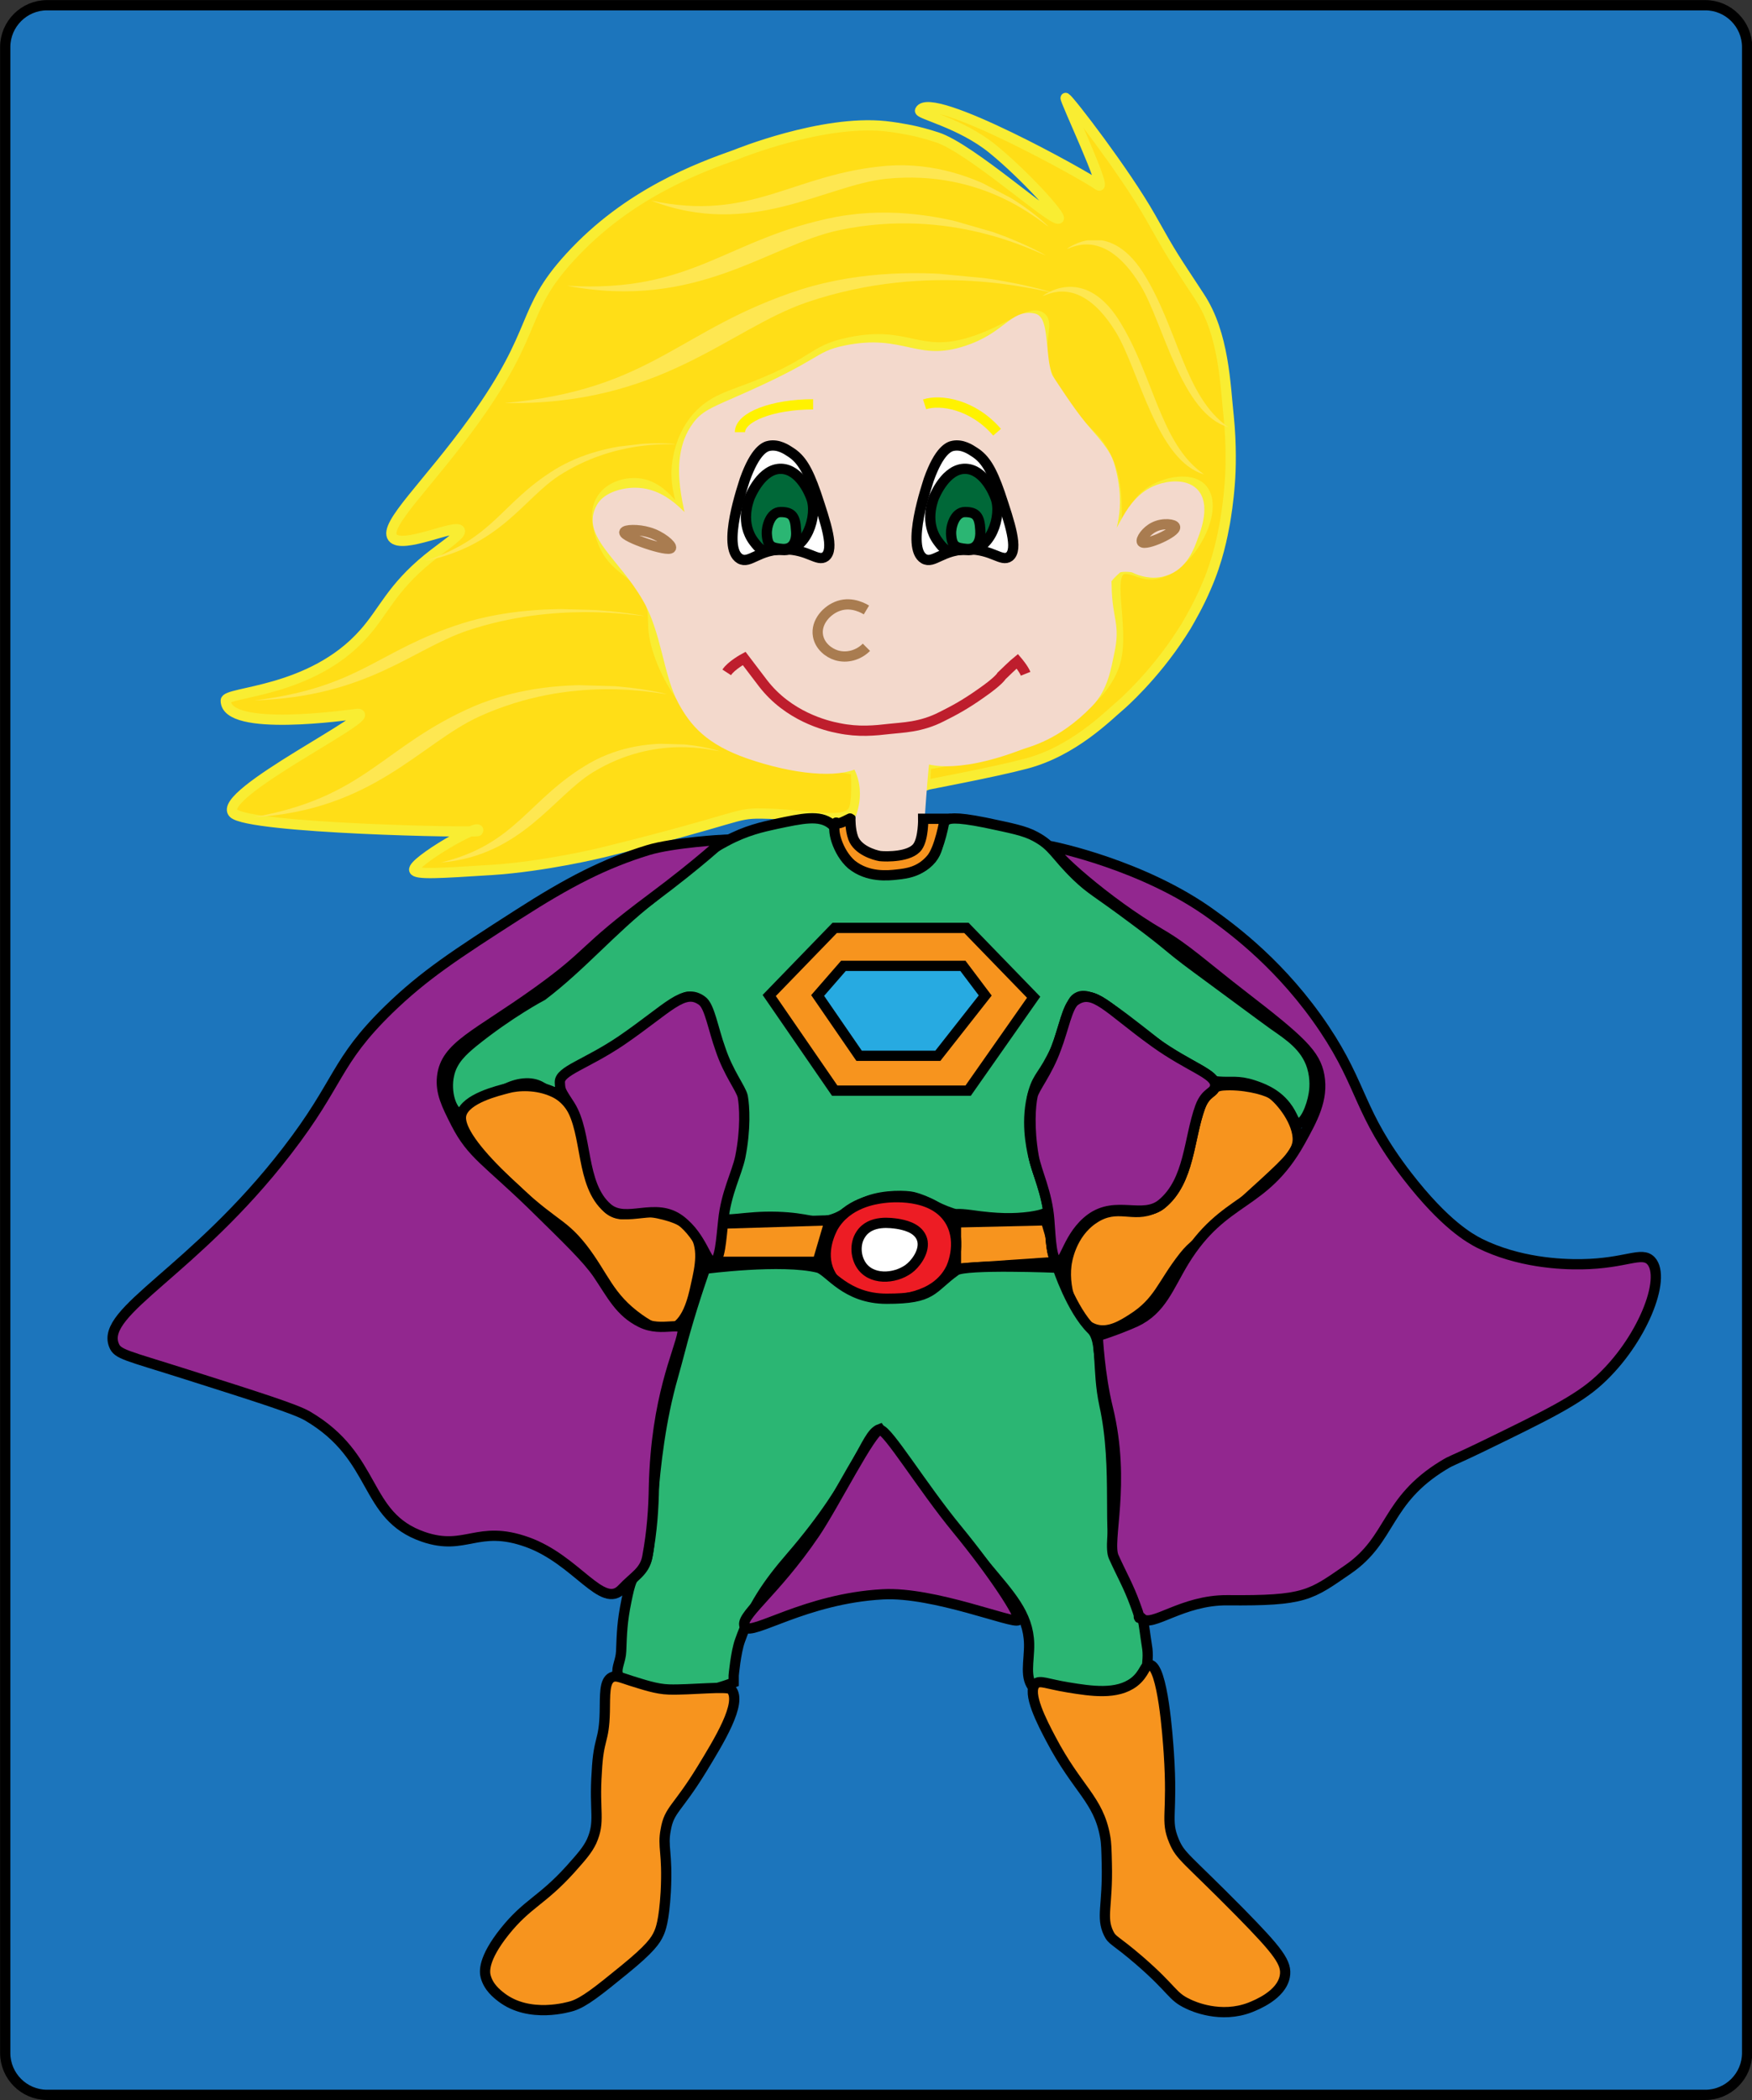 <?xml version="1.0" encoding="utf-8"?>
<!-- Generator: Adobe Illustrator 18.1.0, SVG Export Plug-In . SVG Version: 6.00 Build 0)  -->
<!DOCTYPE svg PUBLIC "-//W3C//DTD SVG 1.1//EN" "http://www.w3.org/Graphics/SVG/1.1/DTD/svg11.dtd">
<svg version="1.1" id="Layer_1" xmlns="http://www.w3.org/2000/svg" xmlns:xlink="http://www.w3.org/1999/xlink" x="0px" y="0px"
	 viewBox="0 0 502.9 602.5" enable-background="new 0 0 502.9 602.5" xml:space="preserve">
<rect x="0" y="0" width="502.9" height="602.5" fill="#333333" stroke="none"/>
<symbol  id="Blond_Hair_4" viewBox="-11.3 -7.7 22.7 15.4">
	<g>
		<path fill="#FEE751" d="M-11.3,7c0,0,5.6,2.6,10.6-1.9c5-4.6,5.8-10.2,12-12.7C4.7-6.5,2.2,0.9-1,4C-6.1,8.9-10.8,7-11.3,7z"/>
	</g>
</symbol>
<path fill="#1C75BC" stroke="#000000" stroke-width="2.942" stroke-miterlimit="10" d="M489.5,601h-476c-6.6,0-12-5.4-12-12V13.5
	c0-6.6,5.4-12,12-12h476c6.6,0,12,5.4,12,12V589C501.5,595.6,496.1,601,489.5,601z"/>
<path fill="#FFDE17" stroke="#F9ED32" stroke-width="2.942" stroke-miterlimit="10" d="M64.8,201c0-2.7,24.5-2.1,39.7-19.3
	c5.7-6.4,7.9-12.9,18.3-21.4c4.7-3.8,9.7-6.9,9.2-8.1c-1-2.1-16.6,5.6-19.3,2c-2.7-3.6,10.1-15.1,23.4-33.6
	c18.9-26.3,13.1-31.1,27.5-46.8c16.7-18.3,37.1-25.7,47.8-29.5c0,0,24.5-10,42.7-8.1c4.6,0.5,8.9,1.5,8.9,1.5s3,0.7,6,1.7
	c9.8,3.2,33.3,24.5,34.9,23.3c0.9-0.7-9.9-12.6-19-20c-9.1-7.4-21.3-10-20.8-11c2.9-6.1,48.1,19,51.1,21.4c3.2,2.6-10-25.3-9.3-25
	c1.2,0.7,17.1,21.4,24.3,34.1c6.8,12.1,6.4,11.1,14.1,22.9c7.1,10.7,7.4,25.4,8.4,34.5c0.8,8,0.6,15.3,0.3,19
	c-0.4,5.5-1.1,9.6-1.4,11.4c-0.7,3.8-2,10.8-5.5,18.7c-2,4.7-4.4,8.8-5.6,10.9c0,0-0.7,1.1-1.4,2.2c-8,12.4-17.4,20.5-17.4,20.5
	c-3.7,3.1-13.5,13.2-27.2,16.8c-9.4,2.5-28.5,6-29,6.2c0,0,0.6-11,0.4-6c0,0.1,47.9-6.5,54.3-29.6c2.7-10-3.3-26.6,2.9-26.5
	c3.7,0.1,5.7,3.1,11.3,0.6c9-4.1,15.7-18.9,10.3-23.9c-3.1-2.9-9.9-1.8-14.2,1c-6.7,4.3-7.3,12.5-9.2,12.2
	c-2.3-0.4,1.9-13.5-5.1-24.4c-2.7-4.3-4.7-4.3-10.2-12.2c-3.3-4.8-5.1-7.3-6.1-11.2c-2.1-7.9,1.3-12.2-1-14.2
	c-3-2.6-9.7,3.9-20.3,7.1c-15.1,4.6-17.8-3.4-34.6,0c-11.8,2.4-9.2,6.1-31.5,14.2c-4,1.5-8.4,2.9-12.2,7.1c-6,6.6-6.1,15.3-6.1,16.3
	c0,8,4,13.7,3.1,14.2c-1.2,0.6-5.1-9.7-13.2-11.2c-3.9-0.7-8.8,0.6-11.2,4.1c-3,4.3-0.8,10,0,12.2c3.3,8.8,9.4,8,13.2,16.3
	c2.7,6,0,7.3,3.1,16.3c2.2,6.4,5.3,10.8,7.1,13.2c2.6,3.6,6.1,8.4,12.2,12.2c4.5,2.8,9.4,3.9,19.3,6.1c0,0,4.5-0.7,18,1.7
	c-0.5-3.4,0.7,8.4-0.8,11.5c-2.2,4.5-13.9,1.1-26.4,1c-8.1-0.1-5.6,1.3-45.8,11.2c0,0-16.3,4-31.9,5c0,0-0.1,0-0.1,0
	c-14.3,0.9-21.5,1.4-21.9,0c-0.7-2.3,19.7-14.1,18.3-11.2c-0.3,0.6-65.7-0.7-70.2-5.1c-5.4-5.4,42.8-28.6,35.6-28.5
	C100,205.1,64.8,210.2,64.8,201z"/>
<path fill="#F3D9CC" stroke="#F3D9CC" stroke-width="2.942" stroke-miterlimit="10" d="M263.6,240.9c0,0,0.8-14.8,1.8-23.5
	c0,0,7.6,3.8,27.3-3.7c2.3-0.9,10.4-2.5,19.7-12.1c4.3-4.4,5.1-10.3,6-14.4c1.8-8.3-0.6-9-0.8-19.2c0,0-2-0.6,3.1-5
	c0.7-0.6,4.1-0.5,4.9-0.1c1.8,0.9,5.1,2,8.6,0.9c5.3-1.6,7.2-6.9,8.3-10c0.9-2.3,3.4-9.2,0-12.5c-2.5-2.4-7.1-1.9-10-0.8
	c-9,3.3-10.4,14.6-13.3,14.2c-2.4-0.4,2.9-5.9-0.2-19.1c-0.9-3.7-1.4-5.3-6.9-11.5c-4-4.5-7.8-10.4-11-15.2
	c-2.6-3.9-1.3-16.8-4.3-17.5c-5.9-1.3-7.5,5.3-19.2,9.2c-14.7,4.9-18.3-3.5-35,0c-8.5,1.8-5.2,3.5-31.7,15
	c-6.4,2.8-8.7,3.8-10.8,6.7c-7.8,10.5-0.7,26.5-1.8,28c-0.8,1.2-6-8.7-15.7-8.9c-3.3-0.1-8.3,1.1-10,4.2
	c-4.3,7.6,6.1,13.6,13.2,25.9c5.5,9.4,6,21.7,10.2,29.5c3.4,6.3,7.8,11.3,18.9,15.2c13.3,4.6,25.6,5.6,31,2.7c0,0,0,0,0,0
	c4.9,8.2,0.8,16.5,0.8,16.5c0,1-0.1,2.6-0.1,4.6c1.2,1,3.3,2.3,6.3,3.1c0.8,0.2,1.8,0.4,3,0.4C260.3,243.5,263.6,240.9,263.6,240.9z
	"/>
<path fill="#2BB673" stroke="#000000" stroke-width="2.942" stroke-miterlimit="10" d="M238.6,236.4c-3.4-2.7-8.3-1.6-15.9,0
	c-3.6,0.8-8.5,1.8-14.4,5c-8.9,4.7-13.2,10-21.3,16.4c-11.4,8.9-20,19.2-31.3,27.8c-0.2,0.1-9.5,5-19.9,13.4c-2.9,2.4-6,5.1-6.9,9.4
	c-1.1,4.8,0.6,10.7,3.5,11.4c1.9,0.5,2.8-1.6,8.4-5c3.8-2.3,7-4.1,10.9-4c4,0.2,4.4,2.3,7.4,2.5c5.7,0.3,12.7-9.7,17-12.6
	c3.9-2.7,9.5-3.8,15.7-9.7c3.1-3,4.1-5.2,6-5c3,0.4,2.2,6.7,7.4,14.9c3.3,5.3,3.8,5.9,5.4,10.5c1.4,4,2.2,16.3,0,24.3
	c0,0-1.7,0.7-2.2,8.4l-1.3,5c0.7,1.8,6.7-0.3,15.9,0c9.3,0.3,10.4,2.1,14.9,1c5-1.3,5.4-3.4,11.3-5.6c4.9-1.8,11.1-1.5,12.8-1.1
	c5,1.3,5.7,2.8,11.4,4.7c1.7,0.5,0.7-0.1,5.3,0.5c7.6,1.1,12.3,1.1,16.9,0.5c4.1-0.6,4.7-1.2,5-1.5c2.2-2.7-1.9-7.1-4-15.9
	c-0.6-2.8-2.3-10.3,0-18.4c1.5-5,2.9-4.6,6.5-12.4c4.7-10.2,3.6-13.6,6.5-14.9c3.4-1.5,9.6,3.3,21.8,12.9
	c9.9,7.7,12.5,10.9,18.4,11.4c3.4,0.3,5.6-0.4,9.9,1c2.1,0.7,6.4,2.1,9.4,6c2.2,2.8,2.2,4.9,3.5,5c1.9,0.1,3.9-4.7,4.5-8.4
	c0.2-1.1,0.6-4.3-0.5-7.9c-1.8-5.8-6.6-8.9-10.9-11.9c0,0-1.6-1.1-22.3-16.4c-8.7-6.4-7.2-6-17.9-13.9c-11.1-8.3-12.1-8.3-16.4-12.4
	c-6.4-6.2-6.7-8.6-11.9-11.4c-3.1-1.7-6.9-2.4-14.4-4c-9-1.8-10.5-1.2-11.4-0.5c-3.2,2.4-0.6,6.7-4,10.9c-3.4,4.2-9.6,4.4-11.9,4.5
	c-2.4,0.1-7.3,0.2-10.9-3C240.2,244,242.5,239.5,238.6,236.4z"/>
<polygon fill="#F7941E" stroke="#000000" stroke-width="2.942" stroke-miterlimit="10" points="239.6,266.2 220.8,285.6 
	239.6,312.9 277.9,312.9 296.7,286.1 277.4,266.2 "/>
<polygon fill="#27AAE1" stroke="#000000" stroke-width="2.942" stroke-miterlimit="10" points="234.7,285.6 246.6,302.9 
	269.2,302.9 282.8,285.6 276.4,277.1 242.1,277.1 "/>
<path fill="#F7941E" stroke="#000000" stroke-width="2.942" stroke-miterlimit="10" d="M132.4,319.8c-0.8,3.3,3.1,9.1,10.4,16.4
	c15.7,15.7,17.8,13.6,24.3,21.8c6.3,8.1,7.5,14.1,16.4,20.4c3.8,2.7,6.5,3.7,8.9,3c4.8-1.4,6.5-8.6,7.4-12.9
	c1.1-4.9,2.5-10.9-1-15.4c-2.6-3.4-6.9-4.3-9.9-5c-6.7-1.4-8.4,1-11.9,0c-10.2-3-5.6-28.9-17.9-34.7c-5-2.4-10.6-2-13.4-1.2
	C143.1,312.9,133.6,315.1,132.4,319.8z"/>
<path fill="#F7941E" stroke="#000000" stroke-width="2.942" stroke-miterlimit="10" d="M351.1,311.4c-12,0.9-7.4,29.3-19.7,35.2
	c-6.2,3-10.6-1.5-17.4,3c-6.7,4.4-7.8,12.5-7.9,13.4c-0.9,7.3,2.3,16.6,8.4,18.4c3.8,1.1,7.6-1.2,10.4-3c7.8-4.9,8.6-9.9,14.9-17.9
	c2.8-3.5,2.1-1.9,23.3-21.3c6.7-6.2,9.7-9,9.4-12.9c-0.4-5.6-5.8-11.6-7.7-12.6C362.7,312.5,356.6,311,351.1,311.4z"/>
<path fill="#F7941E" stroke="#000000" stroke-width="2.942" stroke-miterlimit="10" d="M205.4,351.1c-1,3.6-2,7.3-3,10.9h32.3
	l3.5-11.9L205.4,351.1z"/>
<polygon fill="#F7941E" stroke="#000000" stroke-width="2.942" stroke-miterlimit="10" points="274.4,350.7 274.4,364 303.7,362 
	300.2,350.1 "/>
<path fill="#ED1C24" stroke="#000000" stroke-width="2.942" stroke-miterlimit="10" d="M239.1,352.1c-0.4,0.8-3.8,7-1,12.9
	c3.6,7.7,14.3,7.9,16.4,7.9c2.4,0,14-0.1,18.4-8.9c0.2-0.3,3.4-7.2,0-13.4c-4.8-8.7-17.9-7.1-19.4-6.9
	C251.2,344,243.1,345.1,239.1,352.1z"/>
<path fill="#FFFFFF" stroke="#000000" stroke-width="2.942" stroke-miterlimit="10" d="M247.1,354.1c-1.9,2.8-1.5,6.9,0.5,9.4
	c3.3,4.1,10.3,3.2,13.9,0c2-1.8,4.3-5.4,3-8.4c-1.3-3-5.2-3.7-6.9-4C256,350.9,249.9,349.8,247.1,354.1z"/>
<path fill="#2BB673" stroke="#000000" stroke-width="2.942" stroke-miterlimit="10" d="M202.4,364c0,0-3,8.4-5.7,17.9
	c-0.5,1.6-2.3,8.7-3.5,12.9c-7.3,25.5-5.5,51.2-8.2,53.7c-3.7,3.4-4.2,6-5.2,10.8c-1.2,5.9-1.3,9.1-1.5,14.4c-0.1,2.7-1.4,4.7-1,6.4
	c0.5,2.5,4.6,3.7,7.4,4.5c1.6,0.4,8.3,1.4,13.5,1.1c5.7-0.3,12.4-3,12.4-3v-2c0,0,0.6-6.7,1.8-10c3.5-9.9,8.1-16.5,14.5-23.9
	c19.9-23,21.2-35.2,25.6-36.8c0,0,8.2,12.2,30.5,39.3c6.8,8.2,12.2,13.7,12.4,22.3c0.1,5-1.5,9.9,1.5,12.9c0.7,0.7,1.9,1.6,9.4,2
	c13.6,0.8,17.6-1.7,18.9-2.5c1.3-0.9,3.8-2.6,4-5c0.1-2.3,0.5-4.1,0-6.9c-1.1-6.8-0.7-8.7-4.2-14.8c-1.6-2.7-2.7-6.3-4.2-9.5
	c-3.2-6.9,0.3-26.3-3.8-44.8c-2.2-10.2-0.4-18.4-3.7-21.6c-5.7-5.6-9.7-17.7-9.7-17.7s-26.5-1.1-29.2,0.8c-7.3,5.2-6.3,8.1-19.9,8.1
	c-11.8,0-16.4-7.9-19.6-8.9C224.4,361.1,202.4,364,202.4,364z"/>
<path fill="#F7941E" stroke="#000000" stroke-width="2.942" stroke-miterlimit="10" d="M173.6,491.1c0.1-4.7-0.2-8.8,2-9.9
	c1.2-0.6,2.4,0,5.5,1c3.6,1.1,7.3,2.4,10.9,2.5c6,0.2,17-1.1,17.9,0c3.3,3.8-3.6,14.9-8.4,22.8c-7.1,11.6-9.4,11.6-10.4,17.4
	c-1,5.2,0.6,6.2,0,17.9c-0.5,8.4-1.5,10.8-2,11.9c-0.9,2-2.4,4.3-9.9,10.4c-7.6,6.2-11.5,9.3-14.9,10.4c-1,0.3-12.3,3.7-20.4-2.5
	c-1.3-1-3.7-2.9-4.5-6c-0.3-1.2-0.9-4.9,5.5-12.9c6.5-8.1,10.6-8.7,18.9-17.9c3.2-3.6,4.8-5.4,6-7.9c2.6-5.8,0.7-8.5,1.5-19.9
	C171.8,498.3,173.4,500,173.6,491.1z"/>
<path fill="#F7941E" stroke="#000000" stroke-width="2.942" stroke-miterlimit="10" d="M301.7,499c-2.6-4.9-7-13.4-4.5-15.9
	c1.3-1.2,3.2,0,9.4,1c6.7,1.1,14,2.2,18.9-1.5c3.1-2.4,3.1-5.1,4.5-5c3.8,0.3,5.2,21,5.5,25.3c1.2,18-1.1,19.1,1.5,25.3
	c1.9,4.5,3.4,4.7,18.9,20.4c11.1,11.3,13.6,14.6,12.9,18.4c-1,5.4-8.2,8.2-9.9,8.9c-8.5,3.3-16.5-0.3-17.9-1
	c-4.7-2.2-4.1-3.9-13.9-12.4c-7.2-6.2-7.8-5.6-8.9-7.9c-2.2-4.6-0.2-7.8-0.5-19.9c-0.1-3.9-0.1-5.8-0.5-7.9
	C315.3,516.2,309.2,513.3,301.7,499z"/>
<path fill="#92278F" stroke="#000000" stroke-width="2.942" stroke-miterlimit="10" d="M302.3,242.9c0,0,25.9,5.2,45.5,19.4
	c6.4,4.6,20.3,14.9,32.3,32.8c11.3,16.9,9.7,23.9,23.8,42.2c10.9,14.1,18.1,18,20.8,19.4c11.1,5.5,23.2,6.1,29.3,6
	c12.8-0.2,17.2-3.8,19.9-1c4.6,5-2.6,23.1-14.9,34.3c-6.2,5.7-15.2,10.1-33.3,18.9c-9.5,4.6-8.6,3.8-11.4,5.5
	c-16.7,10.2-14.7,21.1-27.3,29.8c-10.9,7.5-12.3,9.1-34.7,8.9c-13.1-0.1-21.7,8-24.5,5.2c-2.3-2.3,0.8,3.3-2-4.1
	c-1.9-5.2-3.8-8.4-6.1-13.5c-2.1-4.5,3.6-20.9-1.7-42.7c-2.4-9.7-2.9-20.7-2.9-20.7s5.3-1.6,10.9-4.1c7.4-3.5,9.4-10,13.9-17.4
	c11.5-18.7,22.7-15.3,33.3-34.3c3.6-6.5,6.7-12.1,5.5-18.9c-1.1-6.1-5.2-10-21.8-22.8c-11.4-8.8-16.4-13.6-23.8-17.9
	C317.8,259,301.2,244.2,302.3,242.9z"/>
<g>
	<path fill="#27AAE1" stroke="#000000" stroke-width="2.942" stroke-miterlimit="10" d="M308.6,287.1c5.3-3.7,9.3,2.2,22.8,11.9
		c10,7.2,17.6,9.1,17.4,12.4c-0.1,2.3-2.6,1.6-4.3,6.2c-3.3,9.1-3,21.2-11,27.8c-5.5,4.5-13.1-1.1-20.4,4.2
		c-6.5,4.8-7.3,12.8-9.4,12.4c-1.9-0.3-2.1-6.6-2.5-11.9c-0.6-8-3.6-13.6-4.5-18.4c-1.4-8.1-0.9-14.6-0.3-17.3
		c0.5-2.3,4.2-6.6,6.7-13.5C305.3,295.2,306.4,288.6,308.6,287.1z"/>
</g>
<path fill="#92278F" stroke="#000000" stroke-width="2.942" stroke-miterlimit="10" d="M292.3,464.8c-1.2,1.3-24.2-8.2-38.9-7.4
	c-22.2,1.2-37.6,12-39.5,9.4c-2.2-2.8,8.2-9.5,20-26.9c5.5-8.1,16.3-29.7,18.7-29.7c2.2,0,12,16.2,22.1,28.5
	C284.9,451.1,293.2,463.7,292.3,464.8z"/>
<path fill="#92278F" stroke="#000000" stroke-width="2.942" stroke-miterlimit="10" d="M178.6,455.8c-5.7,6.2-13-8.3-27.3-13.4
	c-14.3-5.1-17.6,2.7-29.8-1.5c-17.4-6-12.9-22.8-33.3-34.7c-3.5-2-13.9-5.3-34.7-11.9c-17.3-5.5-19.8-5.7-20.8-8.4
	c-3.9-9.8,22.9-21,49.6-55.6c15.4-19.9,13.7-25.5,29.3-40.7c10.1-9.8,19.1-15.7,37.2-27.3c14.5-9.3,24.8-14.6,37.2-18.4
	c7.2-2.2,21.8-3,21.8-3s-6.7,6.4-20.8,16.9c-20.4,15.2-16.9,15.4-32.8,26.8c-17.6,12.6-26.3,15.5-27.3,24.3c-0.5,4.5,1.3,8.1,4,13.4
	c4.5,8.8,8.9,10.8,21.8,23.3c10.5,10.3,15.8,15.4,18.9,19.9c4,5.9,6.3,10.9,12.4,13.9c6.2,3.1,12.5-1,11.9,3
	c-0.9,5.5-7.6,18.4-8.2,44.2c-0.1,6.1-0.5,12.6-1.9,20.1C185,450.9,182,452.2,178.6,455.8z"/>
<g>
	<path fill="#92278F" stroke="#000000" stroke-width="2.942" stroke-miterlimit="10" d="M308.6,287.1c5.3-3.7,9.3,2.2,22.8,11.9
		c10,7.2,17.6,9.1,17.4,12.4c-0.1,2.3-2.6,1.6-4.3,6.2c-3.3,9.1-3,21.2-11,27.8c-5.5,4.5-13.1-1.1-20.4,4.2
		c-6.5,4.8-7.3,12.8-9.4,12.4c-1.9-0.3-2.1-6.6-2.5-11.9c-0.6-8-3.6-13.6-4.5-18.4c-1.4-8.1-0.9-14.6-0.3-17.3
		c0.5-2.3,4.2-6.6,6.7-13.5C305.3,295.2,306.4,288.6,308.6,287.1z"/>
</g>
<g>
	<path fill="#92278F" stroke="#000000" stroke-width="2.942" stroke-miterlimit="10" d="M201.5,287.1c-5.2-3.8-9.4,2-23.1,11.4
		c-10.2,6.9-17.8,8.7-17.7,12c0.1,2.3,0.1,2.3,2.9,6.6c5.2,8.2,2.9,22.7,10.8,29.5c5.4,4.6,13.7-2,20.9,3.5c6.4,4.9,7.4,12.3,9.5,12
		c1.9-0.3,2.2-6.5,2.8-11.9c0.8-8,3.9-13.5,4.9-18.3c1.6-8,1.2-14.6,0.7-17.3c-0.5-2.3-4.1-6.7-6.4-13.6
		C204.7,295.2,203.7,288.6,201.5,287.1z"/>
</g>
<path fill="#F7941E" stroke="#000000" stroke-width="2.942" stroke-miterlimit="10" d="M240,236c0.1-0.2,0,0.8,2.4-0.4
	c2-1,1.7-0.8,1.7-0.8s-0.1,3.1,0.8,5.6c1.3,3.5,6,4.9,7.7,5.2c1.8,0.2,8.7,0.3,10.8-2.7c1.7-2.4,1.6-8,1.6-8h6.2c0,0-1.4,8.7-4,11.6
	c-3.2,3.7-7,4.1-9.7,4.4c-2.6,0.3-8.4,0.9-13.1-2.9C240.4,244.5,238.5,237.6,240,236z"/>
<path fill="none" stroke="#A97C50" stroke-width="2.942" stroke-miterlimit="10" d="M327.8,155.5c-0.5-0.7,1.2-3.2,3.5-4.3
	c2.6-1.3,5.9-0.8,6,0C337.7,152.7,328.8,156.7,327.8,155.5z"/>
<path fill="none" stroke="#A97C50" stroke-width="2.942" stroke-miterlimit="10" d="M192.6,157.2c0.4-0.7-2.8-3.5-6.4-4.5
	c-3-0.9-6.8-0.8-7,0C179,154.1,191.9,158.5,192.6,157.2z"/>
<g>
	<path fill="#FFFFFF" stroke="#000000" stroke-width="2.942" stroke-miterlimit="10" d="M265.2,160.3c2.8,1.6,5.3-2.7,12.7-2.7
		c6.9,0,9.6,3.7,11.8,2.1c2.7-2.1,0.2-9.5-2.7-18.2c-2.4-6.9-4.3-9.9-7.3-11.8c-1.2-0.8-3.5-2.3-6.1-1.8c-1.2,0.2-4,1.3-7,9.7
		C266.2,139,259.9,157.1,265.2,160.3z"/>
	<path fill="#006838" stroke="#000000" stroke-width="2.942" stroke-miterlimit="10" d="M269.3,155.4c-4-5.3-1.6-11.6-1.2-12.7
		c0.2-0.4,3.4-8.4,9.1-8.2c5.3,0.2,8.1,7.1,8.5,8.2c2.1,5.1-1.4,15.7-8.3,15.1C272.6,157.5,272.3,159.5,269.3,155.4z"/>
	<path fill="#2BB673" stroke="#000000" stroke-width="2.942" stroke-miterlimit="10" d="M277.5,157.5c-3.2-0.3-4.3-0.7-4.5-4.4
		c-0.1-1.7,0.9-6.2,4-6.2c3.1,0,4.2,1.1,4.4,5.2C281.6,155,280.6,157.7,277.5,157.5z"/>
</g>
<g>
	<path fill="#FFFFFF" stroke="#000000" stroke-width="2.942" stroke-miterlimit="10" d="M212.4,160.3c2.8,1.6,5.3-2.7,12.7-2.7
		c6.9,0,9.6,3.7,11.8,2.1c2.7-2.1,0.2-9.5-2.7-18.2c-2.4-6.9-4.3-9.9-7.3-11.8c-1.2-0.8-3.5-2.3-6.1-1.8c-1.2,0.2-4,1.3-7,9.7
		C213.4,139,207,157.1,212.4,160.3z"/>
	<path fill="#006838" stroke="#000000" stroke-width="2.942" stroke-miterlimit="10" d="M216.4,155.4c-4-5.3-1.6-11.6-1.2-12.7
		c0.2-0.4,3.4-8.4,9.1-8.2c5.3,0.2,8.1,7.1,8.5,8.2c2.1,5.1-1.4,15.7-8.3,15.1C219.7,157.5,219.5,159.5,216.4,155.4z"/>
	<path fill="#2BB673" stroke="#000000" stroke-width="2.942" stroke-miterlimit="10" d="M224.6,157.5c-3.2-0.3-4.3-0.7-4.5-4.4
		c-0.1-1.7,0.9-6.2,4-6.2c3.1,0,4.2,1.1,4.4,5.2C228.8,155,227.8,157.7,224.6,157.5z"/>
</g>
<path fill="none" stroke="#FFF200" stroke-width="2.942" stroke-miterlimit="10" d="M265.4,116c4.6-1.5,13.9,0,20.8,8"/>
<path fill="none" stroke="#FFF200" stroke-width="2.942" stroke-miterlimit="10" d="M212.4,124c0-4.4,9.4-8,21-8"/>
<line fill="none" stroke="#000000" stroke-width="2.942" stroke-miterlimit="10" x1="276.6" y1="122.9" x2="276.6" y2="122.9"/>
<g>
	<path fill="none" stroke="#A97C50" stroke-width="2.942" stroke-miterlimit="10" d="M248.7,175c-0.5-0.3-4-2.5-7.9-1.2
		c-3.4,1.1-6.7,4.7-6,8.6c0.5,2.9,3,4.9,5.3,5.6c3,0.9,6.3,0,8.6-2.3"/>
</g>
<path fill="none" stroke="#BE1E2D" stroke-width="2.942" stroke-miterlimit="10" d="M208.6,192.9c1.3-2,5-4,5-4s3.2,4.2,5.4,7.1
	c7.3,9.5,18,12.2,21.7,12.9c5.8,1.2,10.4,0.7,14.8,0.2c3.4-0.4,8.8-0.4,14.8-3.5c3.2-1.6,6.5-3.3,11.3-6.7c5.2-3.6,5.9-5,5.9-5
	c3.5-3.4,4.5-4.2,4.5-4.2s1.8,2.1,2.4,3.6"/>
<use xlink:href="#Blond_Hair_4"  width="22.7" height="15.4" x="-11.3" y="-7.7" transform="matrix(2.051 0 0 -3.505 322.441 109.453)" overflow="visible"/>
<use xlink:href="#Blond_Hair_4"  width="22.7" height="15.4" x="-11.3" y="-7.7" transform="matrix(2.051 0 0 -3.505 329.449 95.934)" overflow="visible"/>
<use xlink:href="#Blond_Hair_4"  width="22.7" height="15.4" x="-11.3" y="-7.7" transform="matrix(-6.757 -0.648 0.305 -3.176 223.546 98.816)" overflow="visible"/>
<use xlink:href="#Blond_Hair_4"  width="22.7" height="15.4" x="-11.3" y="-7.7" transform="matrix(-5.511 -1.59 0.882 -3.058 231.721 76.699)" overflow="visible"/>
<use xlink:href="#Blond_Hair_4"  width="22.7" height="15.4" x="-11.3" y="-7.7" transform="matrix(-4.092 -2.152 1.482 -2.819 244.35 60.419)" overflow="visible"/>
<use xlink:href="#Blond_Hair_4"  width="22.7" height="15.4" x="-11.3" y="-7.7" transform="matrix(-3.316 0.389 -0.199 -1.697 157.892 143.678)" overflow="visible"/>
<use xlink:href="#Blond_Hair_4"  width="22.7" height="15.4" x="-11.3" y="-7.7" transform="matrix(-4.92 -0.138 5.263338e-02 -1.873 129.042 188.274)" overflow="visible"/>
<use xlink:href="#Blond_Hair_4"  width="22.7" height="15.4" x="-11.3" y="-7.7" transform="matrix(-5.206 -0.146 7.436225e-02 -2.646 132.045 216.006)" overflow="visible"/>
<use xlink:href="#Blond_Hair_4"  width="22.7" height="15.4" x="-11.3" y="-7.7" transform="matrix(-3.496 -9.827477e-02 6.578719e-02 -2.341 166.518 230.775)" overflow="visible"/>
</svg>
